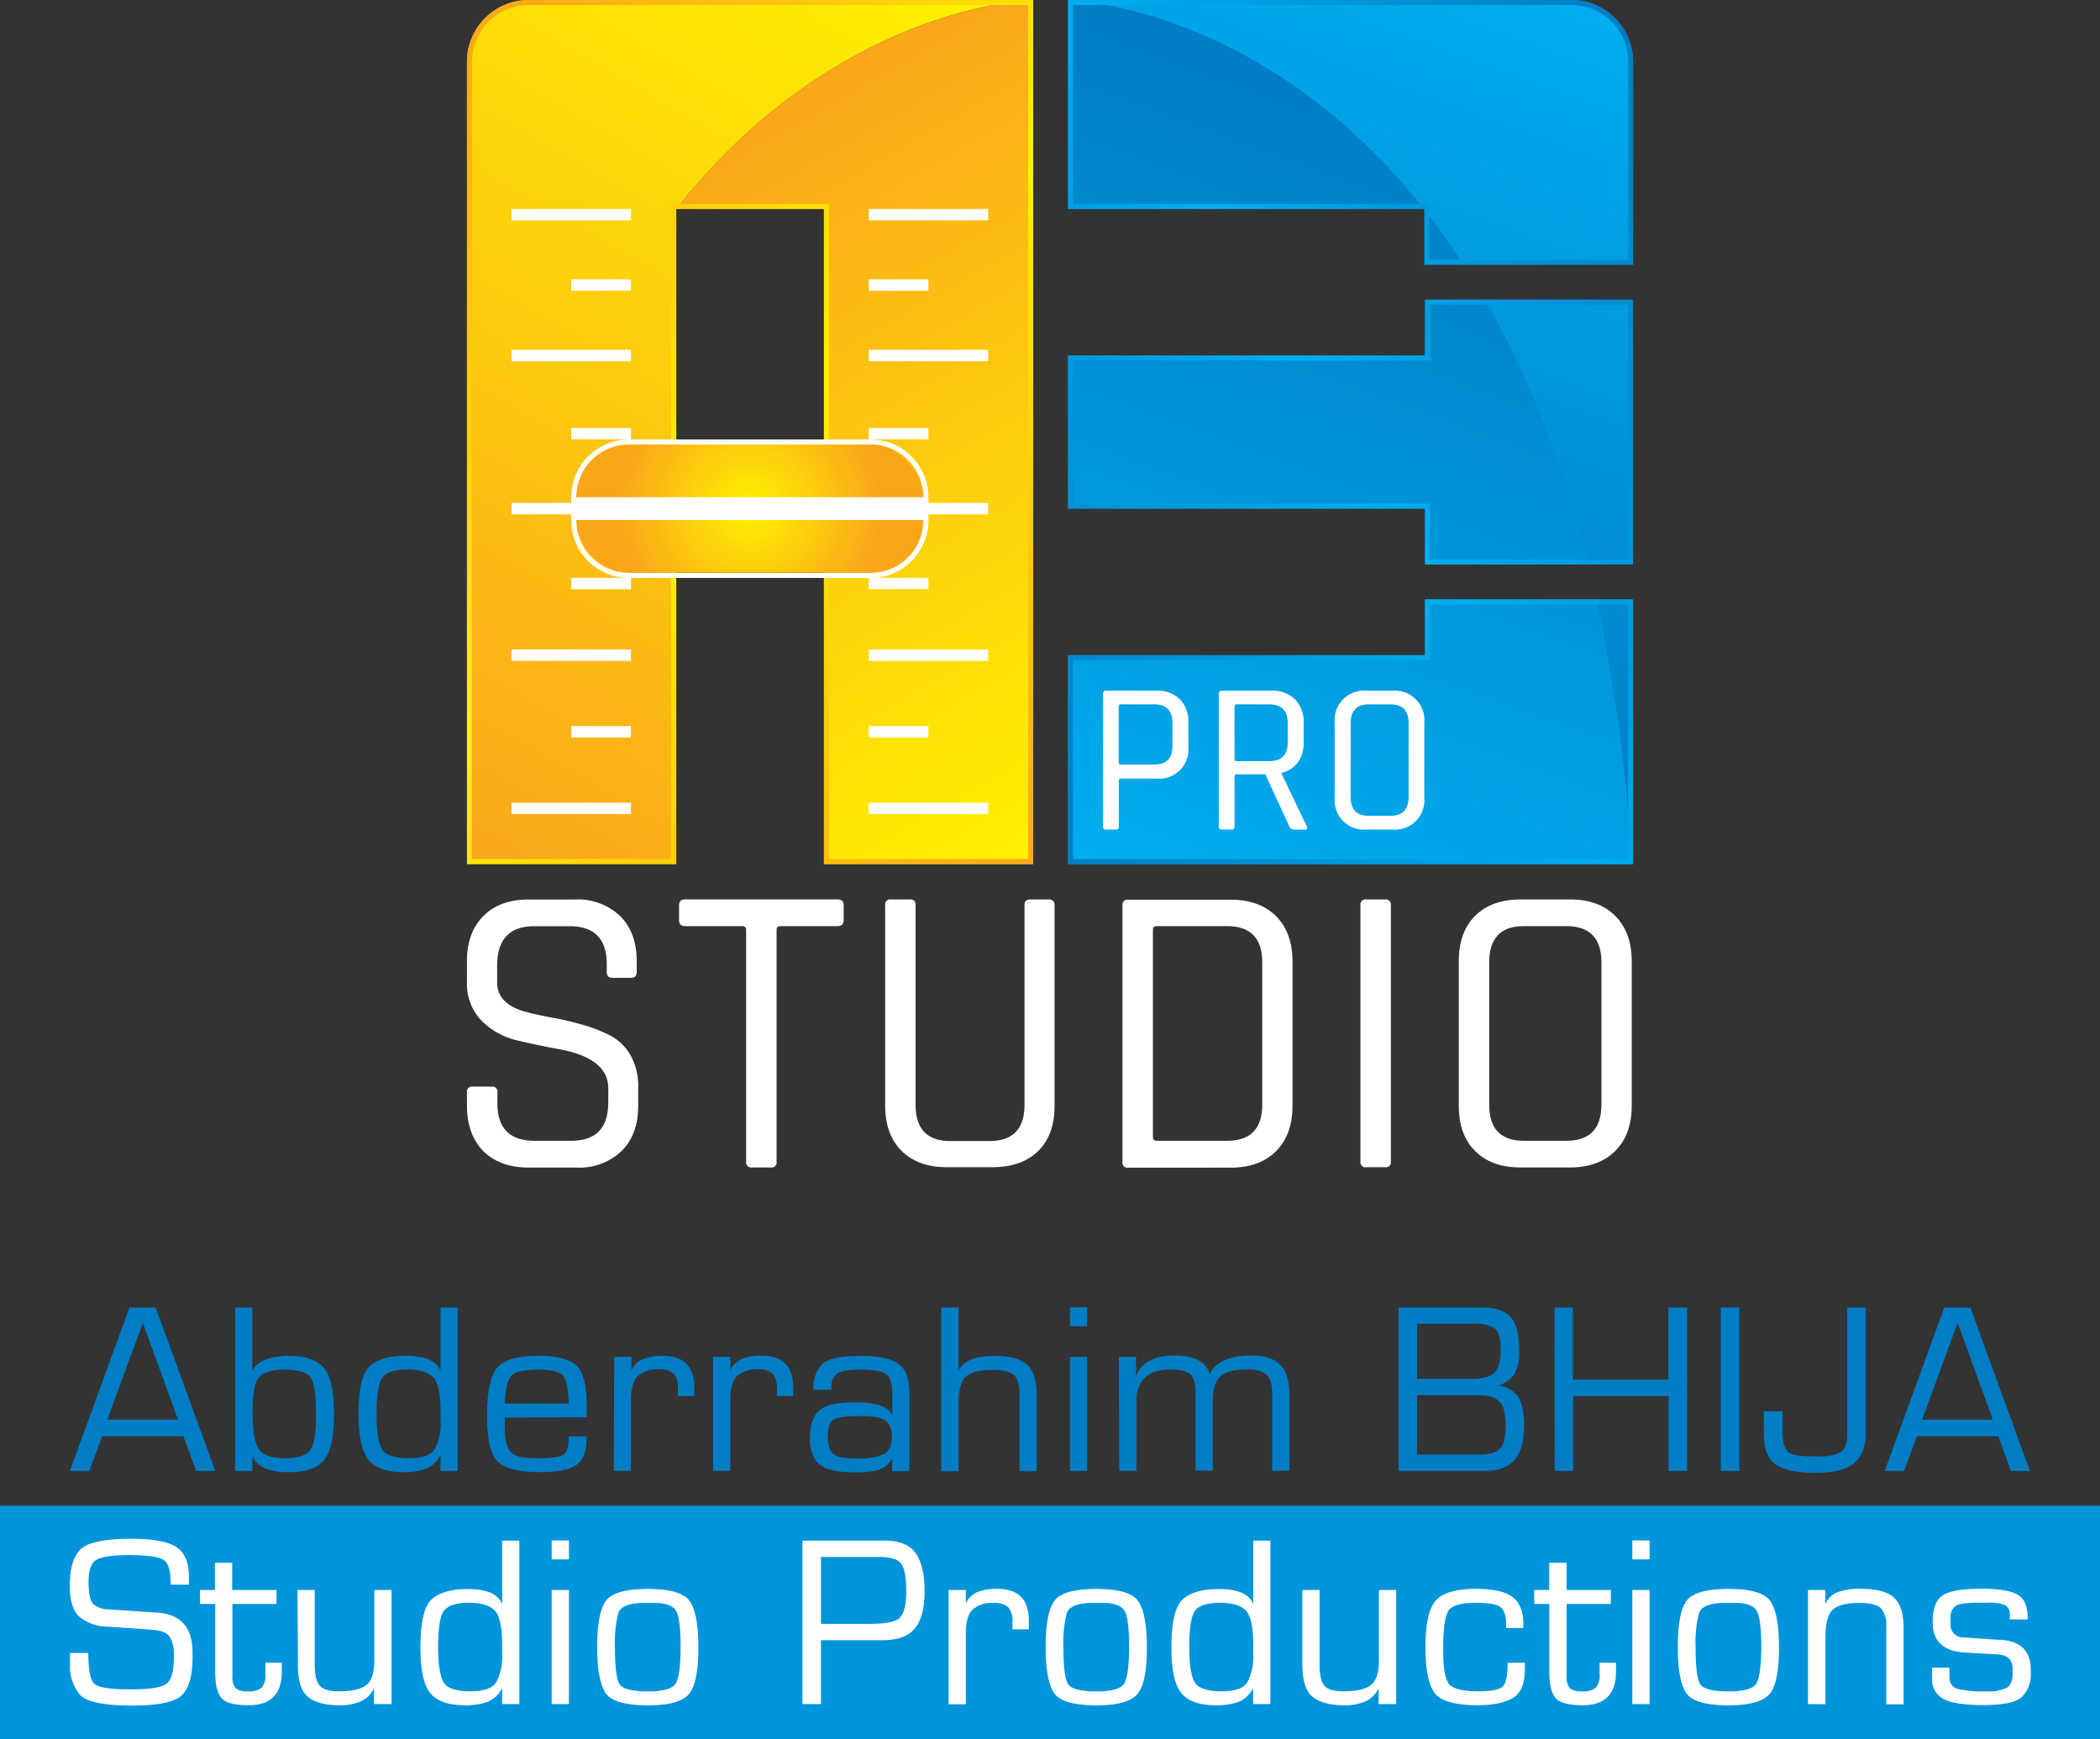 <svg id="Layer_6" data-name="Layer 6" xmlns="http://www.w3.org/2000/svg" xmlns:xlink="http://www.w3.org/1999/xlink" viewBox="0 0 418.23 346.33"><rect x="0" y="0" width="418.23" height="346.33" fill="#333333" stroke="none"/><defs><style>.cls-1{fill:url(#linear-gradient);}.cls-2{fill:url(#linear-gradient-2);}.cls-3{fill:url(#linear-gradient-3);}.cls-4{fill:url(#radial-gradient);}.cls-5{fill:#fff;}.cls-6{fill:url(#linear-gradient-4);}.cls-7{fill:url(#linear-gradient-5);}.cls-8{fill:url(#linear-gradient-6);}.cls-9{fill:#0095da;}.cls-10{fill:#007dc5;}</style><linearGradient id="linear-gradient" x1="227.38" y1="159.58" x2="148.78" y2="23.43" gradientUnits="userSpaceOnUse"><stop offset="0" stop-color="#fff200"/><stop offset="1" stop-color="#faa61a"/></linearGradient><linearGradient id="linear-gradient-2" x1="176.01" y1="-17.17" x2="73.32" y2="160.7" xlink:href="#linear-gradient"/><linearGradient id="linear-gradient-3" x1="220.58" y1="157.24" x2="81.77" y2="18.43" gradientUnits="userSpaceOnUse"><stop offset="0" stop-color="#faa61a"/><stop offset="0.5" stop-color="#fff200"/><stop offset="1" stop-color="#faa61a"/></linearGradient><radialGradient id="radial-gradient" cx="149.33" cy="101.28" r="26.06" xlink:href="#linear-gradient"/><linearGradient id="linear-gradient-4" x1="234.74" y1="180.09" x2="291.03" y2="25.44" gradientUnits="userSpaceOnUse"><stop offset="0" stop-color="#00aeef"/><stop offset="1" stop-color="#007dc5"/></linearGradient><linearGradient id="linear-gradient-5" x1="301.82" y1="-4.84" x2="247.67" y2="143.93" xlink:href="#linear-gradient-4"/><linearGradient id="linear-gradient-6" x1="344.53" y1="42.41" x2="189.52" y2="131.91" gradientUnits="userSpaceOnUse"><stop offset="0" stop-color="#007dc5"/><stop offset="0.5" stop-color="#00aeef"/><stop offset="1" stop-color="#007dc5"/></linearGradient></defs><g id="Icon"><g id="A_Fader_" data-name="A (Fader)"><g id="A"><path class="cls-1" d="M205.76,0S167,.74,134.67,41.61h29.42V172.06h41.67V0Z"/><path class="cls-2" d="M205.76,0H105.29A12.3,12.3,0,0,0,93,12.3V172.06h41.68V41.61C167,.74,205.76,0,205.76,0Z"/><path class="cls-3" d="M204.76,1V171.06H165.09V40.61H133.67V171.06H94V12.3A11.31,11.31,0,0,1,105.29,1h99.47m1-1H105.29A12.3,12.3,0,0,0,93,12.3V172.06h41.68V41.61h29.42V172.06h41.67V0Z"/><rect class="cls-4" x="114.77" y="88.49" width="69.13" height="25.57" rx="10.48"/><path class="cls-5" d="M173.42,88.49A10.49,10.49,0,0,1,183.9,99v4.61a10.49,10.49,0,0,1-10.48,10.48H125.25a10.49,10.49,0,0,1-10.48-10.48V99a10.49,10.49,0,0,1,10.48-10.48h48.17m0-1H125.25A11.48,11.48,0,0,0,113.77,99v4.61a11.48,11.48,0,0,0,11.48,11.48h48.17a11.48,11.48,0,0,0,11.48-11.48V99a11.48,11.48,0,0,0-11.48-11.48Z"/><rect class="cls-5" x="113.77" y="99.01" width="71.13" height="4.54"/></g><g id="LR"><rect class="cls-5" x="173.01" y="159.84" width="23.79" height="2.27"/><rect class="cls-5" x="173.01" y="144.59" width="11.89" height="2.27"/><rect class="cls-5" x="173.01" y="129.34" width="23.79" height="2.27"/><rect class="cls-5" x="173.01" y="115.06" width="11.89" height="2.27"/><rect class="cls-5" x="173.01" y="100.15" width="23.79" height="2.27"/><rect class="cls-5" x="173.01" y="85.22" width="11.89" height="2.27"/><rect class="cls-5" x="173.01" y="69.66" width="23.79" height="2.27"/><rect class="cls-5" x="173.01" y="55.63" width="11.89" height="2.27"/><rect class="cls-5" x="173.01" y="41.61" width="23.79" height="2.27"/></g><g id="LL"><rect class="cls-5" x="101.87" y="159.84" width="23.79" height="2.27"/><rect class="cls-5" x="113.77" y="144.59" width="11.89" height="2.27"/><rect class="cls-5" x="101.87" y="129.34" width="23.79" height="2.27"/><rect class="cls-5" x="113.77" y="115.06" width="11.89" height="2.27"/><rect class="cls-5" x="101.88" y="100.15" width="23.79" height="2.27"/><rect class="cls-5" x="113.77" y="85.22" width="11.89" height="2.27"/><rect class="cls-5" x="101.88" y="69.66" width="23.79" height="2.27"/><rect class="cls-5" x="113.77" y="55.63" width="11.89" height="2.27"/><rect class="cls-5" x="101.88" y="41.61" width="23.79" height="2.27"/></g></g><g id="B_Piano_" data-name="B (Piano)"><path class="cls-6" d="M318.16,119.35a342.76,342.76,0,0,1,7.08,52.73H212.71V130.47H283.8V119.35ZM283.8,59.68V70.79H212.71v30.49H283.8V112.4h32.74C311.22,91,304.06,73.68,296,59.68ZM212.71,0V41.61H283.8C251.51.74,212.71,0,212.71,0ZM283.8,52.72h7.94q-3.89-6-7.94-11.11Z"/><path class="cls-7" d="M317.93,119.35H325v52.73A342.76,342.76,0,0,0,317.93,119.35Zm-1.62-6.95H325V59.68H295.76C303.82,73.68,311,91,316.31,112.4ZM283.57,41.61h0q4.05,5.12,7.94,11.11h33.73V12.3A12.3,12.3,0,0,0,312.94,0H212.48S251.28.74,283.57,41.61Z"/><path class="cls-8" d="M313,1a11.3,11.3,0,0,1,11.28,11.3V51.72H284.65V40.61H213.71V1H313m11.28,59.68V111.4H284.8V100.28H213.71V71.79H284.8V60.68h39.44m0,59.67v50.73H213.71V131.47H284.8V120.35h39.44M313,0H212.71V41.61h70.94V52.72h41.59V12.3A12.29,12.29,0,0,0,313,0Zm12.28,59.68H283.8V70.79H212.71v30.49H283.8V112.4h41.44V59.68Zm0,59.67H283.8v11.12H212.71v41.61H325.24V119.35Z"/></g><g id="Studio_Pro" data-name="Studio Pro"><path class="cls-5" d="M93,220.2v-2.66a1,1,0,0,1,1.16-1.16h3.74a1,1,0,0,1,1.16,1.16v2.16q0,7.47,7.39,7.47h7.3q7.4,0,7.39-7.64v-2.82q0-6-9.88-7.8c-2.77-.5-5.53-1.08-8.3-1.74a14.72,14.72,0,0,1-7-3.86A10.52,10.52,0,0,1,93,195.46V191.4q0-5.73,3.28-9t9-3.28h9.21a12.21,12.21,0,0,1,9,3.28q3.31,3.29,3.32,9v2.07c0,.83-.36,1.25-1.08,1.25h-3.81c-.72,0-1.08-.42-1.08-1.25V192q0-7.56-7.39-7.56h-7.06q-7.38,0-7.38,7.89v3.32q0,4.23,5.56,5.81c1.66.44,3.48.84,5.48,1.2a61.3,61.3,0,0,1,6,1.41,29.93,29.93,0,0,1,5.52,2.16,10,10,0,0,1,4,3.9,12.36,12.36,0,0,1,1.53,6.35v3.74c0,3.81-1.1,6.82-3.32,9a12.17,12.17,0,0,1-9,3.28h-9.54q-5.66,0-9-3.28C94.1,227,93,224,93,220.2Z"/><path class="cls-5" d="M153.5,232.48h-3.74a1,1,0,0,1-1.16-1.16V185.17c0-.5-.28-.75-.83-.75H136.48c-.83,0-1.24-.38-1.24-1.16v-3c0-.77.41-1.16,1.24-1.16h30.3c.83,0,1.24.39,1.24,1.16v3c0,.78-.41,1.16-1.24,1.16H155.49c-.55,0-.83.25-.83.75v46.15A1,1,0,0,1,153.5,232.48Z"/><path class="cls-5" d="M205.12,179.11h3.74c.77,0,1.16.36,1.16,1.08v40q0,5.81-3.24,9t-9,3.24h-9.21q-5.73,0-9-3.24t-3.28-9V180.27a1,1,0,0,1,1.16-1.16h3.74a1,1,0,0,1,1.16,1.16V220q0,7.22,6.89,7.22h7.8q7,0,7-7.22V180.27C204,179.5,204.4,179.11,205.12,179.11Z"/><path class="cls-5" d="M223.55,231.32v-51a1,1,0,0,1,1.16-1.16h20.42c3.81,0,6.82,1.1,9,3.28s3.28,5.19,3.28,9v28.8c0,3.81-1.09,6.82-3.28,9s-5.19,3.28-9,3.28H224.71A1,1,0,0,1,223.55,231.32Zm6.89-4.15h13.94q7,0,7-7.22V191.64q0-7.21-7-7.22H230.44c-.56,0-.83.25-.83.75v41.25C229.61,226.92,229.88,227.17,230.44,227.17Z"/><path class="cls-5" d="M277,180.27v51a1,1,0,0,1-1.16,1.16H272.1a1,1,0,0,1-1.16-1.16v-51a1,1,0,0,1,1.16-1.16h3.74A1,1,0,0,1,277,180.27Z"/><path class="cls-5" d="M312.69,232.48h-9.88q-5.73,0-9-3.24t-3.28-9V191.4q0-5.82,3.28-9.05t9-3.24h9.88q5.73,0,9,3.28t3.28,9v28.8c0,3.81-1.09,6.82-3.28,9S316.51,232.48,312.69,232.48Zm-9.21-5.31h8.46q7,0,7-7.22V191.64q0-7.21-7-7.22h-8.46q-6.9,0-6.89,7.22V220Q296.59,227.17,303.48,227.17Z"/><path class="cls-5" d="M222.22,165.2h-1.94a.53.53,0,0,1-.6-.6V138.15a.53.53,0,0,1,.6-.6h10.06a6.22,6.22,0,0,1,4.65,1.7,6.32,6.32,0,0,1,1.68,4.66v4.78a5.82,5.82,0,0,1-6.33,6.36h-7.09c-.29,0-.43.13-.43.39v9.16A.53.53,0,0,1,222.22,165.2Zm1-12.95h6.67c2.4,0,3.61-1.23,3.61-3.69V144c0-2.49-1.21-3.74-3.61-3.74h-6.67c-.29,0-.43.13-.43.39v11.18C222.82,152.12,223,152.25,223.25,152.25Z"/><path class="cls-5" d="M245.27,165.2h-1.94a.53.53,0,0,1-.6-.6V138.15a.53.53,0,0,1,.6-.6h9.89a6.36,6.36,0,0,1,4.69,1.7,6.27,6.27,0,0,1,1.72,4.66v3.91a6.52,6.52,0,0,1-1.16,4,5.57,5.57,0,0,1-3.23,2.09v.17l5,10.45c.26.46.11.69-.43.69h-1.93a1.16,1.16,0,0,1-1.08-.6L252,154.19H246.3c-.29,0-.43.13-.43.39v10A.53.53,0,0,1,245.27,165.2Zm1-13.63h6.49c2.47,0,3.7-1.24,3.7-3.7V144q0-3.73-3.7-3.74H246.3c-.29,0-.43.13-.43.39v10.49C245.87,151.44,246,151.57,246.3,151.57Z"/><path class="cls-5" d="M277.3,165.2h-5.12a5.85,5.85,0,0,1-6.36-6.37V143.91a5.85,5.85,0,0,1,6.36-6.36h5.12a5.87,5.87,0,0,1,6.36,6.36v14.92a5.87,5.87,0,0,1-6.36,6.37Zm-4.77-2.75h4.38q3.61,0,3.62-3.75V144q0-3.73-3.62-3.74h-4.38Q269,140.3,269,144V158.7Q269,162.45,272.53,162.45Z"/></g></g><g id="Style"><rect class="cls-9" y="299.83" width="418.23" height="46.5"/><path class="cls-10" d="M13.92,292.92l11.86-32.55H31l11.87,32.55H39.05L36.53,286H20.34l-2.57,6.95Zm7.46-10.22H35.45l-7-19.28Z"/><path class="cls-10" d="M46.82,292.92V260.37h3.43V273c1-2,3.47-3,7.5-3q4.39,0,6.57,2.2c1.47,1.46,2.2,4.61,2.2,9.47q0,6.54-1.92,9t-6.85,2.48a13.16,13.16,0,0,1-4.81-.68,5.54,5.54,0,0,1-2.69-2.37v2.82Zm3.54-10.53c0,3,.41,5.05,1.23,6.23s2.56,1.76,5.19,1.76,4.48-.63,5.17-1.89,1-3.54,1-6.8q0-5.62-1-7.27t-5.26-1.68c-2.4,0-4.06.48-5,1.42s-1.37,3.1-1.37,6.51v1.72Z"/><path class="cls-10" d="M87.73,273V260.37h3.43v32.55H87.73v-3.16a5.77,5.77,0,0,1-2.86,2.71,12.77,12.77,0,0,1-4.64.68c-3.24,0-5.51-.82-6.83-2.46s-2-4.67-2-9.05q0-7.65,2.31-9.66t7-2C84.66,270,87,271,87.73,273ZM75,281.71c0,3.3.36,5.58,1.06,6.82s2.52,1.85,5.41,1.85q4,0,5.13-1.85a11.21,11.21,0,0,0,1.14-5.74V281q0-5.17-1.46-6.72c-1-1-2.67-1.57-5.07-1.57s-4.19.51-5,1.51S75,277.72,75,281.71Z"/><path class="cls-10" d="M100.54,282.28v2.1q0,3.35,1.08,4.68t4.77,1.32h.87c2.63,0,4.29-.24,5-.73s1-1.68,1-3.62h3.54v.66q0,3.74-2.12,5.11t-7.17,1.35q-6.33,0-8.43-2.16T97,281.92q0-7.19,2-9.56t8.16-2.39c3.8,0,6.37.68,7.69,2s2,3.92,2,7.74v2.54Zm0-2.78h12.74q-.15-4-1-5.36t-4.9-1.4q-4.17,0-5.42,1.08T100.54,279.5Z"/><path class="cls-10" d="M122.32,270.2h3.43v2.71a4.18,4.18,0,0,1,2.16-2.22A9.77,9.77,0,0,1,132,270q6.27,0,6.28,6.31V278H135v-1.5a4.16,4.16,0,0,0-.82-2.93,4,4,0,0,0-3-.87,5.7,5.7,0,0,0-4.2,1.36q-1.31,1.33-1.31,4.7v14.12h-3.43Z"/><path class="cls-10" d="M142,270.2h3.44v2.71a4.18,4.18,0,0,1,2.16-2.22,9.77,9.77,0,0,1,4.11-.72q6.27,0,6.27,6.31V278h-3.26v-1.5a4.15,4.15,0,0,0-.83-2.93,4,4,0,0,0-2.94-.87,5.7,5.7,0,0,0-4.2,1.36q-1.31,1.33-1.31,4.7v14.12H142Z"/><path class="cls-10" d="M177.71,281.92v-4.45c0-2-.44-3.29-1.33-3.86s-2.55-.87-5-.87c-2.29,0-3.83.27-4.62.79a3.06,3.06,0,0,0-1.17,2.75v.47H162a7.16,7.16,0,0,1,1.61-5q1.63-1.74,7.87-1.74,5.44,0,7.54,1.63c1.4,1.07,2.1,3,2.1,5.89v15.43h-3.44v-2.48a4.88,4.88,0,0,1-2.88,2.29,20.26,20.26,0,0,1-4.66.42c-3.28,0-5.57-.51-6.89-1.55s-1.95-2.78-1.95-5.25c0-2.85.77-4.8,2.29-5.85,1.24-.86,3.45-1.29,6.61-1.29Q176.73,279.21,177.71,281.92Zm-12.84,4c0,1.78.35,3,1,3.58s2.15.92,4.37.92H171a11.19,11.19,0,0,0,5-.85c1.07-.58,1.61-1.71,1.61-3.39a4,4,0,0,0-1.13-3.2q-1.09-1-5.34-1c-2.59,0-4.29.24-5.08.7S164.87,284.2,164.87,285.88Z"/><path class="cls-10" d="M187.45,260.37h3.44V273c.89-2,3.26-3,7.12-3,3.17,0,5.38.6,6.61,1.8s1.86,3.23,1.86,6.08v15.07h-3.43V277.79c0-2-.38-3.36-1.14-4s-2.13-1-4.14-1c-2.58,0-4.38.44-5.38,1.3s-1.5,2.72-1.5,5.63v13.25h-3.44Z"/><path class="cls-10" d="M213.09,260.33h3.43v3.77h-3.43Zm0,9.87h3.43v22.72h-3.43Z"/><path class="cls-10" d="M222.83,270.2h3.43V274c1.1-2.72,3.65-4.07,7.65-4.07s6.36,1.24,7,3.73c1.21-2.49,4-3.73,8.2-3.73q4.06,0,5.87,1.86c1.22,1.23,1.82,3.24,1.82,6v15.07h-3.43V277.7c0-2-.39-3.33-1.17-4a5.75,5.75,0,0,0-3.72-1q-3.87,0-5.41,1.38c-1,.92-1.52,2.51-1.52,4.77v14h-3.44V277.47c0-1.85-.34-3.1-1-3.75s-2-1-4-1q-6.78,0-6.78,6.47v13.71h-3.43Z"/><path class="cls-10" d="M278.54,292.92V260.37h16.61c2.66,0,4.56.63,5.71,1.91s1.71,3.55,1.71,6.84a8.4,8.4,0,0,1-1,4.56,6.24,6.24,0,0,1-3.18,2.24,5.3,5.3,0,0,1,4,2.29c.77,1.22,1.15,3.15,1.15,5.81q0,8.89-7.63,8.9Zm3.69-18.35h10.68c2.33,0,3.9-.41,4.72-1.23s1.25-2.42,1.25-4.79c0-2-.38-3.31-1.14-3.94a6.27,6.27,0,0,0-4-1h-11.5Zm0,15.08h12.12c2.27,0,3.76-.4,4.45-1.22s1.06-2.31,1.06-4.45q0-3.63-1.23-4.88c-.8-.85-2.25-1.27-4.34-1.27H282.23Z"/><path class="cls-10" d="M309.58,260.37h3.68v14.37h19V260.37H336v32.55h-3.69V278h-19v14.92h-3.68Z"/><path class="cls-10" d="M342.71,260.37h3.69v32.55h-3.69Z"/><path class="cls-10" d="M351.28,281.05H355v3.82c0,2.07.35,3.45,1,4.13s2.3,1,4.77,1h1.4a8.63,8.63,0,0,0,4.38-.82c.89-.57,1.34-1.76,1.34-3.58V260.37h3.69v25.05c0,2.72-.8,4.72-2.4,6s-4.09,1.87-7.52,1.87q-5.66,0-8-1.66t-2.36-5.74Z"/><path class="cls-10" d="M375.35,292.92l11.87-32.55h5.19l11.86,32.55h-3.79L398,286H381.77l-2.56,6.95Zm7.46-10.22h14.07l-7-19.28Z"/></g><path class="cls-5" d="M17.59,329.17c0,3.3.4,5.34,1.16,6.1s3.13,1.14,7.08,1.14,6.22-.35,7.25-1.06,1.55-2.52,1.55-5.4v-.82a6.8,6.8,0,0,0-.68-2.91q-.66-1.44-3.39-1.65l-1.85-.15-7.41-.51a8.87,8.87,0,0,1-5.53-2c-1.25-1.16-1.87-3.23-1.87-6.23q0-4.92,2.06-7.08t10.27-2.18q6.24,0,8.82,1.61t2.58,6.06v1.48H34q0-4-1.36-4.91t-6.5-1q-5.49,0-7,1c-1,.63-1.5,2.09-1.5,4.36s.34,3.87,1,4.47a5.12,5.12,0,0,0,3.13,1l9.58.64q7,.48,7,8v.89q0,5.49-2.14,7.56c-1.42,1.37-4.72,2.06-9.87,2.06q-8.55,0-10.47-2.21a8.87,8.87,0,0,1-1.93-6v-2.26Z"/><path class="cls-5" d="M39.81,316.62h3V311.2h3.43v5.42h8.82v2.78H46.29v14.34a3.44,3.44,0,0,0,.64,2.44,3.59,3.59,0,0,0,2.43.62,4.09,4.09,0,0,0,2.74-.7,3.78,3.78,0,0,0,.76-2.76V331.1h3.26v1.82q0,6.65-6.63,6.65-4.17,0-5.4-1.44c-.82-1-1.23-2.7-1.23-5.17V319.4h-3Z"/><path class="cls-5" d="M59.25,316.62h3.43v14.9c0,2,.32,3.39,1,4.15s1.9,1.13,3.75,1.13c2.62,0,4.47-.42,5.53-1.25s1.59-2.44,1.59-4.81V316.62h3.43v22.72h-3.5v-3.16a5.16,5.16,0,0,1-2.37,2.5,9.88,9.88,0,0,1-4.62.89q-4.07,0-6.15-1.67t-2-6.57Z"/><path class="cls-5" d="M100,319.44V306.79h3.43v32.55H100v-3.16a5.77,5.77,0,0,1-2.86,2.71,12.77,12.77,0,0,1-4.64.68c-3.24,0-5.51-.82-6.83-2.46s-1.94-4.67-1.94-9c0-5.1.76-8.33,2.3-9.67s3.89-2,7-2Q98.85,316.39,100,319.44Zm-12.74,8.69c0,3.3.36,5.58,1.06,6.82s2.53,1.85,5.41,1.85q4,0,5.13-1.85a11.21,11.21,0,0,0,1.14-5.74v-1.76q0-5.18-1.46-6.72t-5.07-1.56c-2.53,0-4.19.5-5,1.5S87.25,324.14,87.25,328.13Z"/><path class="cls-5" d="M109.87,306.75h3.44v3.77h-3.44Zm0,9.87h3.44v22.72h-3.44Z"/><path class="cls-5" d="M118.93,328c0-4.76.63-7.88,1.87-9.37s4-2.22,8.28-2.22,7.16.81,8.29,2.44,1.72,4.69,1.72,9.24q0,7.24-2,9.38c-1.3,1.42-4,2.12-8,2.12q-6.95,0-8.56-2.56C119.46,335.28,118.93,332.28,118.93,328Zm3.54.06c0,3.89.31,6.32.91,7.29s2.52,1.47,5.68,1.47q4.51,0,5.49-1.55t1-7.27q0-5.75-.93-7.27c-.63-1-2.09-1.54-4.39-1.54h-1.7q-4.68,0-5.38,2A23.94,23.94,0,0,0,122.47,328Z"/><path class="cls-5" d="M159.81,306.79h16.47c2.79,0,4.81.8,6,2.39s1.86,4.12,1.86,7.61-.66,6-2,7.55-3.4,2.28-6.25,2.28H163.5v12.72h-3.69Zm3.69,3.26v13.31h9.89c3,0,5-.4,5.81-1.21s1.29-2.55,1.29-5.23-.34-4.66-1-5.53-2.08-1.34-4.2-1.34Z"/><path class="cls-5" d="M188.92,316.62h3.43v2.71a4.22,4.22,0,0,1,2.16-2.22,9.77,9.77,0,0,1,4.11-.72q6.27,0,6.28,6.31v1.76h-3.27V323a4.16,4.16,0,0,0-.82-2.93,4,4,0,0,0-2.95-.86,5.7,5.7,0,0,0-4.2,1.35q-1.31,1.34-1.31,4.71v14.11h-3.43Z"/><path class="cls-5" d="M208.25,328c0-4.76.63-7.88,1.87-9.37s4-2.22,8.28-2.22,7.16.81,8.29,2.44,1.72,4.69,1.72,9.24q0,7.24-2,9.38c-1.3,1.42-4,2.12-8,2.12q-6.94,0-8.56-2.56C208.78,335.28,208.25,332.28,208.25,328Zm3.54.06c0,3.89.31,6.32.91,7.29s2.52,1.47,5.68,1.47q4.51,0,5.49-1.55t1-7.27q0-5.75-.93-7.27c-.63-1-2.09-1.54-4.39-1.54h-1.7q-4.68,0-5.38,2A23.94,23.94,0,0,0,211.79,328Z"/><path class="cls-5" d="M249.59,319.44V306.79H253v32.55h-3.43v-3.16a5.81,5.81,0,0,1-2.86,2.71,12.77,12.77,0,0,1-4.64.68c-3.24,0-5.51-.82-6.83-2.46s-1.95-4.67-1.95-9c0-5.1.77-8.33,2.31-9.67s3.89-2,7-2Q248.44,316.39,249.59,319.44Zm-12.74,8.69c0,3.3.35,5.58,1.06,6.82s2.52,1.85,5.4,1.85q4,0,5.13-1.85a11.1,11.1,0,0,0,1.15-5.74v-1.76q0-5.18-1.46-6.72t-5.07-1.56q-3.8,0-5,1.5C237.25,321.66,236.85,324.14,236.85,328.13Z"/><path class="cls-5" d="M259.37,316.62h3.43v14.9c0,2,.32,3.39.95,4.15s1.9,1.13,3.75,1.13q3.94,0,5.53-1.25t1.59-4.81V316.62h3.44v22.72h-3.5v-3.16a5.25,5.25,0,0,1-2.37,2.5,9.88,9.88,0,0,1-4.62.89c-2.72,0-4.76-.56-6.15-1.67s-2.05-3.31-2.05-6.57Z"/><path class="cls-5" d="M300.26,331.1h3.43v1.29c0,2.89-.81,4.82-2.42,5.76s-3.95,1.42-7,1.42q-6.71,0-8.54-2.43c-1.23-1.64-1.85-4.67-1.85-9.07q0-7.06,2.08-9.37t8-2.31c3.46,0,5.89.55,7.31,1.65s2.12,2.9,2.12,5.45v.7h-3.44v-.79c0-1.66-.37-2.79-1.12-3.37s-2.39-.86-5-.86c-2.95,0-4.76.55-5.42,1.67s-1,3.64-1,7.63.46,6.28,1.38,7.1,2.81,1.23,5.68,1.23c2.46,0,4-.3,4.74-.89S300.26,333.7,300.26,331.1Z"/><path class="cls-5" d="M305.54,316.62h3V311.2H312v5.42h8.81v2.78H312v14.34a3.49,3.49,0,0,0,.63,2.44,3.62,3.62,0,0,0,2.44.62,4,4,0,0,0,2.73-.7,3.78,3.78,0,0,0,.77-2.76V331.1h3.26v1.82q0,6.65-6.63,6.65-4.19,0-5.41-1.44c-.82-1-1.23-2.7-1.23-5.17V319.4h-3Z"/><path class="cls-5" d="M325.09,306.75h3.43v3.77h-3.43Zm0,9.87h3.43v22.72h-3.43Z"/><path class="cls-5" d="M334.15,328q0-7.14,1.86-9.37t8.29-2.22c4.39,0,7.16.81,8.29,2.44s1.71,4.69,1.71,9.24c0,4.83-.65,8-2,9.38s-4,2.12-8,2.12c-4.63,0-7.49-.85-8.56-2.56S334.15,332.28,334.15,328Zm3.54.06q0,5.83.91,7.29t5.68,1.47q4.52,0,5.49-1.55t1-7.27q0-5.75-.93-7.27c-.62-1-2.08-1.54-4.39-1.54h-1.69c-3.12,0-4.92.66-5.38,2A23.58,23.58,0,0,0,337.69,328Z"/><path class="cls-5" d="M360.08,339.34V316.62h3.43v2.82a4.59,4.59,0,0,1,2.46-2.39,12.8,12.8,0,0,1,4.66-.66c3.12,0,5.31.58,6.57,1.76s1.91,3.14,1.91,6v15.24h-3.44V324a5.27,5.27,0,0,0-1-3.66q-1-1.14-4.38-1.14c-2.56,0-4.32.45-5.3,1.37s-1.44,2.75-1.44,5.49v13.31Z"/><path class="cls-5" d="M388.25,332.11v1.72a2.31,2.31,0,0,0,1.44,2.44,21.66,21.66,0,0,0,6,.53,7.88,7.88,0,0,0,4-.72c.77-.5,1.15-1.47,1.15-2.93v-.7q0-2.9-3.08-3l-.91-.06-5.38-.3q-6.57-.33-6.57-6.06,0-4,2-5.34t7.84-1.31q4.86,0,6.91,1.08t2.16,4.22v.8h-3.54v-.76a2.16,2.16,0,0,0-.89-2.06,8.19,8.19,0,0,0-3.58-.5h-2.08c-2.17,0-3.59.21-4.25.65a2.77,2.77,0,0,0-1,2.5v1a2.49,2.49,0,0,0,2.65,2.75l5.83.41,1.5.08q6,.36,6,6v.51a6.28,6.28,0,0,1-1.78,4.85q-1.77,1.63-7.65,1.63-5.69,0-7.95-1.21a4.32,4.32,0,0,1-2.27-4.17v-2.08Z"/></svg>